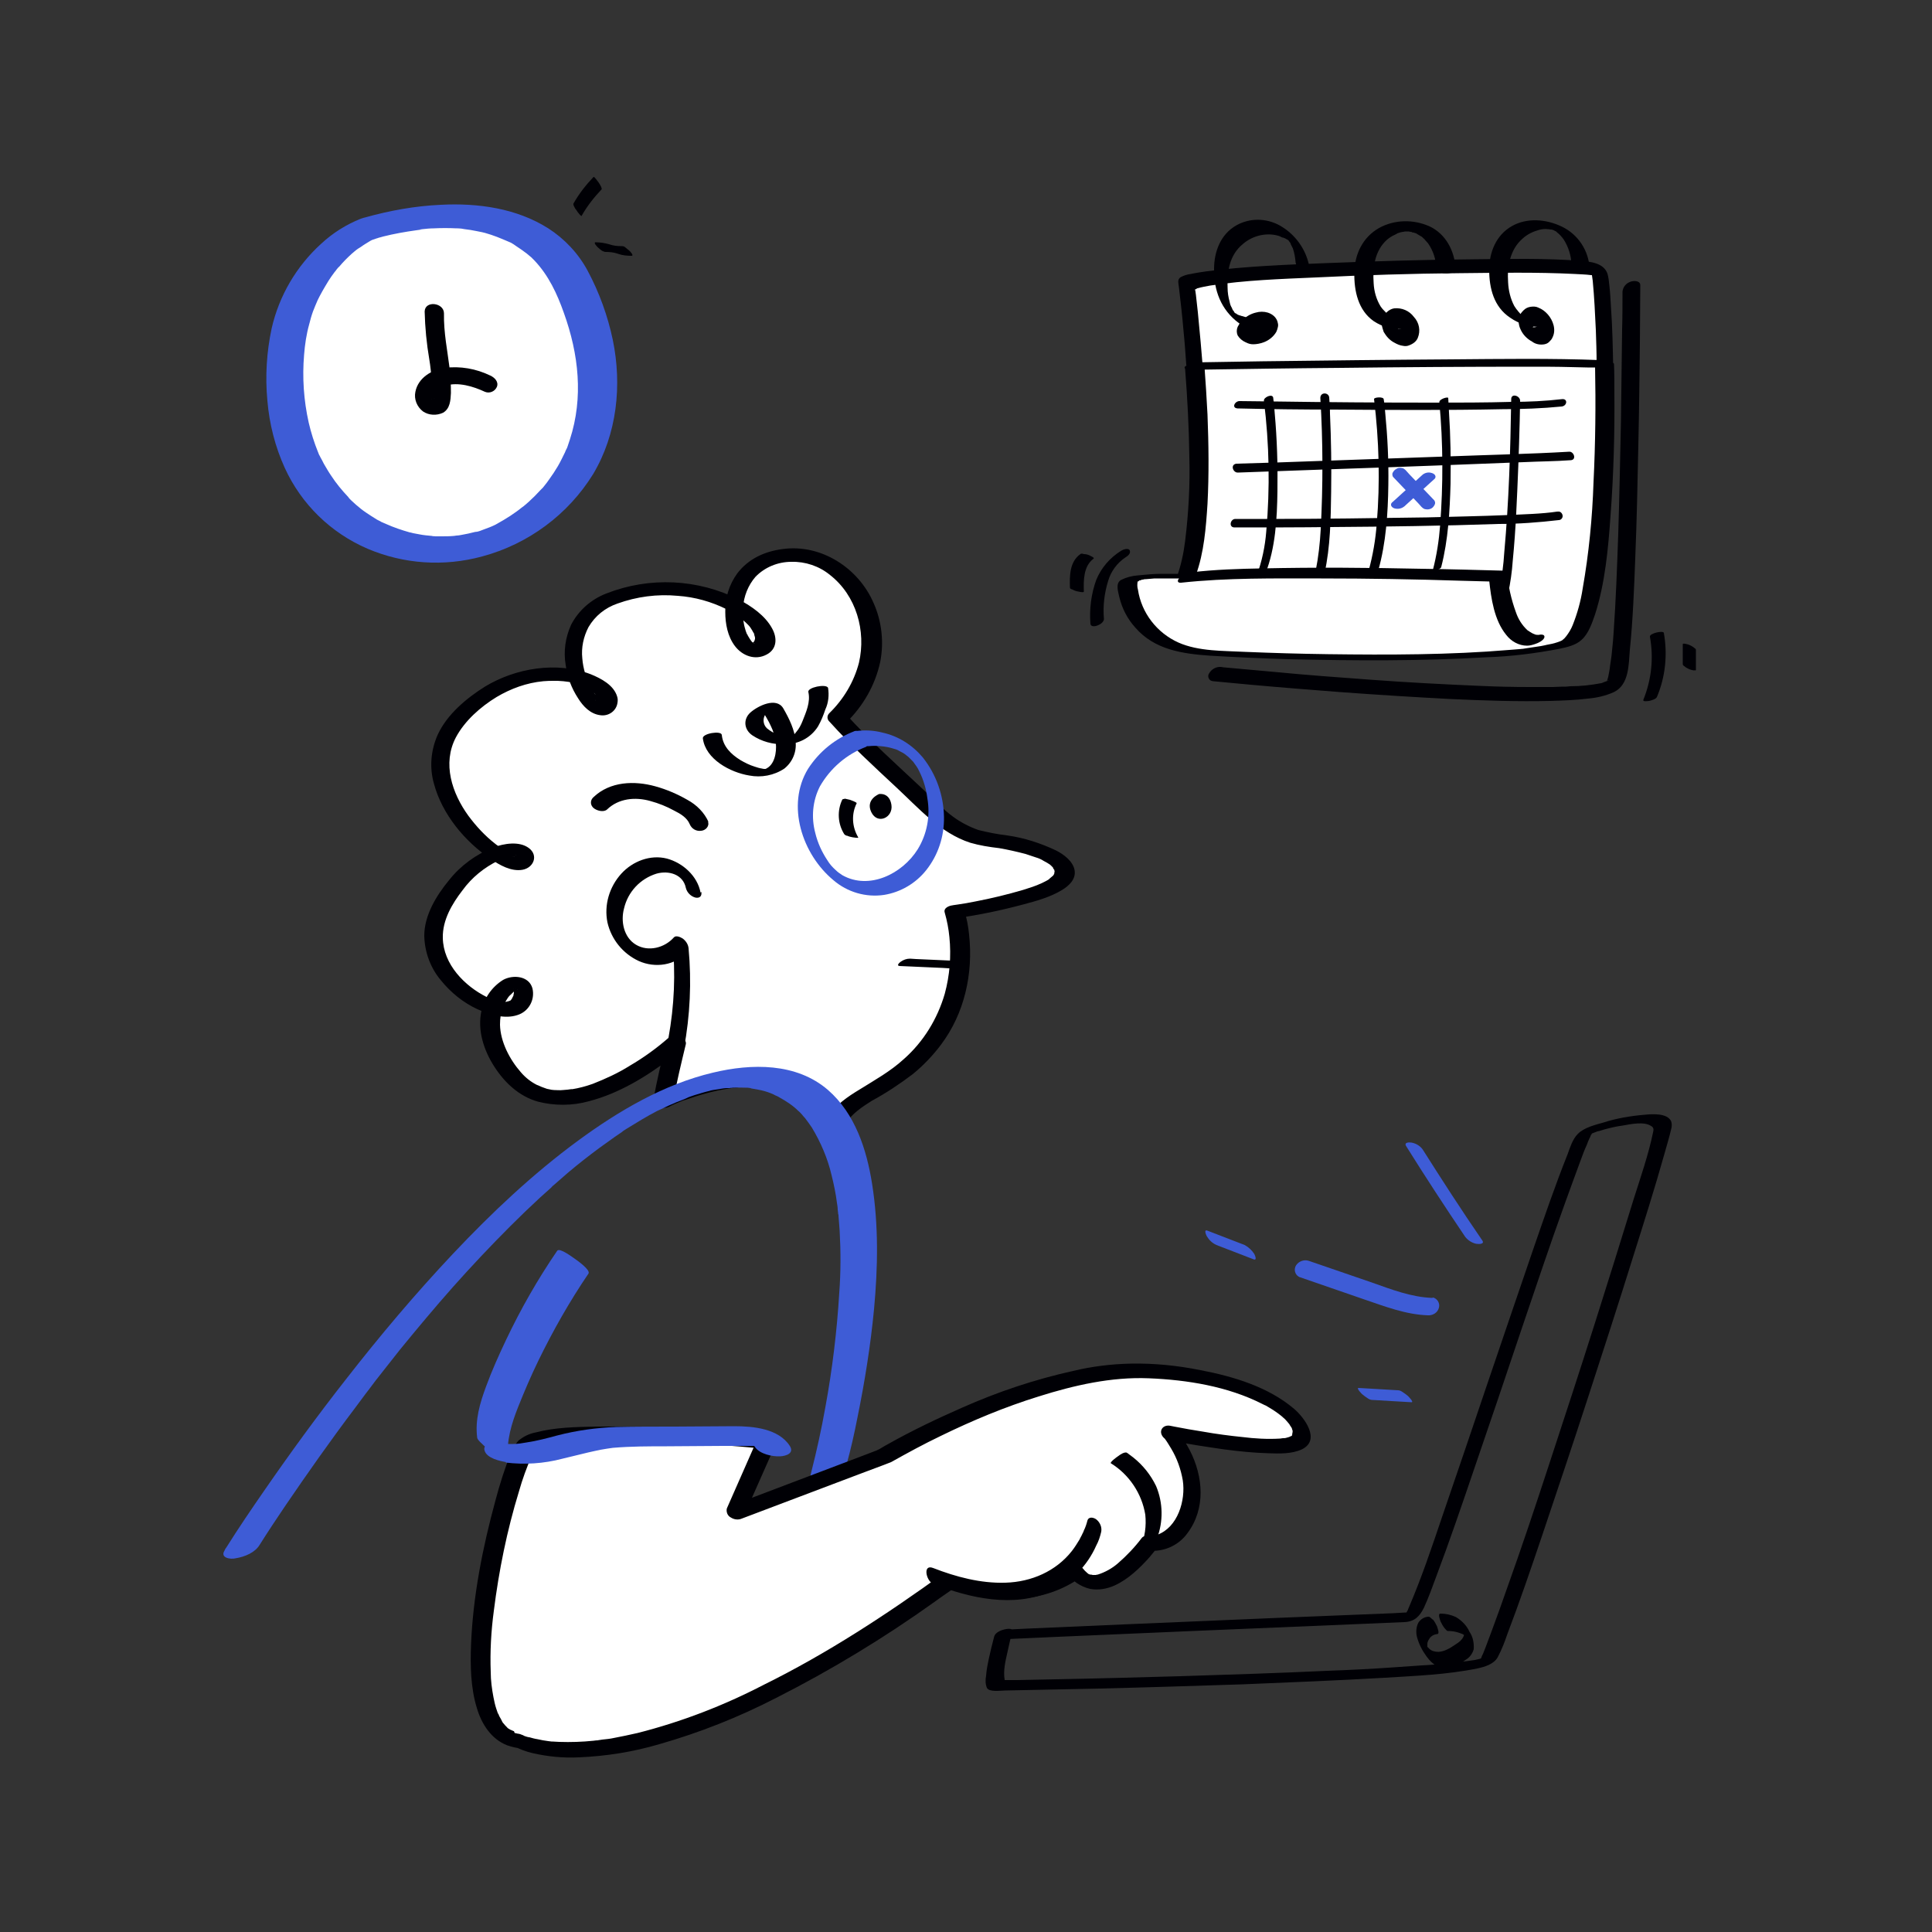 <svg xmlns="http://www.w3.org/2000/svg" xml:space="preserve" id="nsz0VWrh2I" x="0" y="0" class="pbimage_pbimage__wrapper__image__0LEis false" version="1.1" viewBox="0 0 500 500"><rect x="0" y="0" width="500" height="500" fill="#333333" stroke="none"/><style>.st2{fill:#3e5cd6}.st1{fill:#000005}.st0{fill:#fff}</style><g id="calendar"><path fill="#FFF" d="M415.3 94.6c-.2-13.6-1-23.9-1.6-24.8-2-2.6-106.3-.3-106.6 3.6 0 0 1.2 9.3 2.1 21.8 18.9-.3 87.2-1.3 106.1-.6" class="st0"/><path fill="#000005" d="M417.5 95.7c-.1-5.5-.2-11-.6-16.5-.1-1.8-.2-3.6-.4-5.3-.1-1-.2-2.1-.5-3.1-1-2.8-4.5-3.1-7-3.3-9.1-.7-18.3-.5-27.5-.4-12.8.1-25.7.5-38.5 1-10.2.4-20.5.8-30.6 2.1-1.4.2-2.8.4-4.2.7-.9.1-1.8.4-2.6.8-1 .6-.6 1.6-.5 2.6.4 3.4.9 7.7 1.2 11.4.3 2.9.5 5.8.7 8.7.4 1.5 1.7 2.6 3.2 2.7 13-.2 25.9-.4 38.9-.5 16.2-.2 32.5-.3 48.7-.3 6.2 0 12.4 0 18.5.3 1 0 1.5-.6 1-1.5-.6-1.1-1.8-1.8-3-1.9-12.9-.5-25.9-.3-38.8-.2-16.2.1-32.5.3-48.7.5l-18.6.3 3.2 2.7c-.4-5.2-.9-10.5-1.4-15.7-.2-1.5-.3-3-.5-4.5l-.2-1.4v-.3.3c0 .3-.3.2 0 0 .1 0 .3-.1.4-.2.4-.2-.3.1.2-.1 1.1-.3 2.2-.5 3.3-.7 9-1.4 18.3-1.7 27.4-2.1 12.3-.6 24.7-1 37-1.1 10-.1 20-.3 29.9.2 1.4.1 2.8.1 4.3.3.5 0 1 .1 1.5.2s.7.2.1 0c.2 0 .3.1.5.1.4.2-.7-.3-.3-.1-.5-.2-1-.6-1.4-1-.1-.2-.4-.8-.4-.5.1.9.3 1.8.4 2.8.4 4.2.6 8.5.8 12.7.1 2.9.2 5.8.2 8.6 0 1.1 1.2 2 2.1 2.4.4-.1 2.2.4 2.2-.7" class="st1"/><path fill="#FFF" d="M309.2 95.2c1.4 18 2.2 42.5-2.1 54.2 0 0-14.9-.7-15.2 1.6s2 16.2 18.2 17.8 83.2 3 95.7-2.3c8.4-3.5 10-44.4 9.5-71.9-18.9-.7-87.2.3-106.1.6" class="st0"/><path fill="#000005" d="M306.7 95.4c.6 7.6 1 15.2 1.1 22.8.2 7.3-.2 14.6-1.1 21.9-.4 3.2-1.1 6.4-2.2 9.4l3.7-.9c-2.5-.1-5-.1-7.5-.1-2 0-4.1.2-6.1.4q-2.4.15-4.5 1.2c-1.5.9-.7 3.1-.4 4.5.7 2.9 2.1 5.6 4.1 7.8 5 5.8 12.3 6.8 19.5 7.3 6.8.4 13.5.7 20.3.9 17 .4 34.1.5 51.1-.5 6.3-.2 12.7-1 18.9-2.2 1.9-.4 4.2-.9 5.7-2.3 1.8-1.6 2.7-4.3 3.5-6.6 2.6-8.1 3.4-17 4-25.5.8-10.7 1.1-21.4 1-32.1 0-2.4 0-4.8-.1-7.2 0-.4-1.1-.5-1.3-.5-13.1-.5-26.2-.3-39.3-.2-16.3.1-32.6.3-48.9.5l-18.6.3c-.7 0-2.7 0-3 .7s1.5.7 1.8.7c13-.2 25.9-.4 38.9-.5 16.1-.2 32.3-.3 48.5-.3 3.6 0 7.1 0 10.7.1l4.3.1h2.4c.5 0-.5 0 0 0h.9l-1.3-.5c.2 10.1.1 20.1-.4 30.2-.3 9.2-1.2 18.4-2.8 27.5-.5 3.3-1.4 6.5-2.6 9.5-.4 1-1 2-1.7 2.9q-.45.6-.9.9c-.1.1-.2.2-.3.2l-.2.1c-.3.2.3-.1 0 0s-.7.3-1.1.4l-.4.1c.5-.1.2-.1.1 0l-.8.2-1.5.3-.4.1-1 .2c-1.3.2-2.7.4-4 .6-.5.1-.1 0 0 0l-.6.1-1.1.1-2.5.2c-15.5 1.3-31.2 1.3-46.9 1.1-7.4-.1-14.2-.3-21.5-.6-5.6-.3-12-.1-17.2-2.4-5.6-2.5-9.6-7.7-10.5-13.7-.2-.7-.2-1.3-.1-2 0-.1.1-.1.2-.2-.1.2.4-.2.1-.1.1-.1.2-.1.4-.1.3-.1-.5.1 0 0 0 0 .6-.1.2-.1s.4-.1.5-.1l.4-.1c.7-.1-.5 0 .2 0l1.2-.1 1.2-.1h7c.8 0 3.3.2 3.7-.9 2.1-5.8 2.6-12.2 3-18.4.4-7.7.3-15.4 0-23.1-.2-4.2-.5-8.5-.8-12.7-.1-.5-5.1-.2-5 .8" class="st1"/><path fill="#000005" d="M397.7 164.4c-.2.1.8-.2.5-.1s-.3-.1.2 0c-.1 0-.3.1-.4 0s.4.1-.1 0c-.4 0-.7-.1-1.1-.3-.5-.2-1-.6-1.5-.9-1.4-1.3-2.4-2.9-3-4.7-1.2-3.3-2-6.8-2.3-10.4-.1-.2-.3-.3-.5-.3-7.2-.2-14.4-.4-21.6-.5-13.7-.3-27.5-.4-41.2-.1-6.1.1-12.2.3-18.3 1-1.2.1-2.3.7-3.2 1.5-.6.7-.5 1.3.5 1.2 12-1.3 24.1-1.1 36.2-1.1s24.3.2 36.4.6l7.6.2-.5-.3c.5 4.7 1.3 10.3 4.4 14.1 1.3 1.7 3.3 2.8 5.4 2.8.7 0 1.4-.2 2-.4.7-.2 2.5-1 2.5-1.9s-1.6-.5-2-.4M320.3 105.7c8.3.2 16.7.3 25 .3 14.5.1 29 .2 43.5-.1 5.1 0 10.3-.2 15.4-.7 1.4-.2 1.6-2.1 0-1.9-4.3.5-8.6.7-12.9.7-6.9.2-13.8.2-20.7.2q-20.4 0-40.8-.3l-8.9-.1c-1.3-.1-2.3 1.8-.6 1.9M320.4 122.3l28.1-1c15.3-.5 30.6-1.1 45.9-1.7 4-.2 8.1-.2 12.1-.5 1.6-.1.8-2.3-.4-2.2-10.2.6-20.5.8-30.8 1.2l-45.2 1.6-10.1.3c-1.7.2-.9 2.4.4 2.3M319.5 136.5c8.3 0 16.6 0 24.9-.1 14.5-.1 29-.3 43.4-.8 5.2 0 10.4-.4 15.6-1 .6 0 1.1-.6 1-1.2s-.6-1.1-1.2-1h-.2c-4 .6-8.7.7-13 .9-6.9.3-13.8.4-20.7.6-13.6.2-27.2.4-40.8.4h-8.8c-1.3 0-1.8 2.2-.2 2.2" class="st1"/><path fill="#000005" d="M327.1 103.7c1.4 11.2 1.6 22.6.6 33.9-.3 3.8-1.1 7.6-2.4 11.2-.4 1 1.9.3 2.2-.4 2.6-6.6 3-14.2 3.1-21.3.1-6.7-.1-13.4-.7-20.1-.1-1.4-.2-2.7-.4-4.1-.2-1.1-2.5-.1-2.4.8M341.7 103c.7 11.3.7 22.7.1 34-.2 3.6-.6 7.2-1.3 10.7-.3 1.4 2 2.1 2.3.6 1.5-6.8 1.6-14 1.7-21 .1-6.7 0-13.5-.3-20.2 0-1.4-.1-2.8-.2-4.2s-2.3-1.5-2.3.1M355.6 103.3c1.3 10.7 1.6 21.5.7 32.2-.3 4.1-1 8.2-2.1 12.2-.1.3 2.3.5 2.5-.1 2-7.1 2.5-14.7 2.6-22.1.1-6.2-.2-12.4-.8-18.6-.1-1.2-.2-2.4-.4-3.6-.1-.7-2.6-.5-2.5 0M372.5 104.1c1 10.6 1 21.3.2 31.9-.3 3.9-.9 7.8-1.9 11.6-.1.4 2.1-.2 2.2-.9 1.8-7 2.2-14.4 2.4-21.5.1-6.2 0-12.3-.4-18.5-.1-1.2-.1-2.5-.2-3.7-.1-.4-2.4.3-2.3 1.1M391.1 103.3c-.2 13.2-.6 26.5-1.8 39.7-.2 3.2-.6 6.4-1.3 9.6-.3 1.2 1.9 2.4 2.3 1 .6-2.8 1-5.6 1.2-8.5.4-4.1.7-8.3.9-12.4.4-7.9.7-15.9.9-23.8 0-1.7.1-3.4.1-5.2 0-1.3-2.3-2-2.3-.4" class="st1"/><path fill="#3E5CD6" d="m363.5 131 6.8-6.2 1-.9c.2-.2.3-.6.1-.9q-.3-.45-.9-.6c-.9-.3-1.9 0-2.5.6l-6.8 6.2-1 .9c-.2.2-.3.6-.1.9q.3.45.9.6c.9.2 1.8 0 2.5-.6" class="st2"/><path fill="#3E5CD6" d="m360.5 123.4 6.5 6.8.9 1c.3.3.7.6 1.1.6.5.1 1 0 1.4-.2s.7-.6.9-1 .1-.8-.1-1.1l-6.5-6.8-.9-1c-.3-.3-.7-.6-1.1-.6-.5-.1-1 0-1.4.3-.4.2-.7.6-.9 1-.1.2-.1.6.1 1" class="st2"/><path fill="#000005" d="M324.1 82.2h-1.2c.2 0-.2 0-.4-.1l-.7-.2c-.2-.1-.5-.1-.7-.2s-.4-.2-.1 0l-.5-.2c-.1 0-.2-.1-.4-.2-.3-.2.3.2-.1-.1l-.4-.2.1.1c0-.1-.2-.1-.2-.2s.3.4 0 0 .2.4 0 0c-.1-.1-.1-.2-.2-.3 0 0 .2.3.1.1s-.2-.3-.4-.5c.2.3-.1-.2-.1-.3s-.2-.4-.3-.6c-.2-.4-.3-.8-.4-1.3-.3-1.1-.5-2.3-.5-3.5-.2-4.2.5-8.5 3.9-11.3 2.4-2.1 5.7-3 8.8-2.3l.7.2.4.2c.2.1.4.2.6.2l.5.2.5.3-.1-.1.3.2-.1-.1.3.3c-.3-.5 0 0 .2.2-.3-.4 0 .1.1.2s.2.2.2.4l.6 1.2c.4 1.2.6 2.4.7 3.6.2 1.1.9 2 1.8 2.6.2.1 2 1.4 2 .5-.3-5.3-3.3-10.1-8-12.7-3.5-1.9-7.7-1.9-11.1 0-4.1 2.3-5.8 6.8-5.8 11.3-.1 5.5 1.8 10.6 6.4 14 2 1.5 4.4 2.3 6.9 2.2.9-.1-.3-1.7-.5-2-.8-.4-1.9-1.6-2.9-1.6" class="st1"/><path fill="#000005" d="M330.3 85.9c.2-.4.3-.8.4-1.2s.1-.7 0-1.1c-.1-.6-.4-1.2-.9-1.7s-1.1-.8-1.7-1c-1-.3-2.1-.3-3.1 0-1.3.3-2.5 1-3.5 2-.3.3-.6.6-.8 1-.1.2-.3.5-.4.7-.3.7-.3 1.5 0 2.2q.75 1.2 2.1 1.8c.6.3 1.2.5 1.9.5.9 0 1.9-.2 2.7-.5 1.4-.5 2.6-1.5 3.3-2.7.2-.4.1-.8-.2-1.1-.4-.2-.9-.3-1.4-.2-1.2.1-2.3.8-3 1.8l-.2.3.3-.4c-.1.2-.2.3-.4.5l.4-.4-.3.3c.4-.3.5-.4.4-.3h-.1l.4-.2c-.2.1-.5.1.4-.1h-.2l.4-.1h-.3.5-.5.5l-.9-.3.4.2c-.5-.2-1-.5-1.4-.9l.2.3c-.2-.3-.4-.6-.4-.9v.3c0-.3 0-.6.1-.8l-.1.4c.1-.3.2-.5.4-.8l-.3.4c.2-.2.3-.4.5-.7l-.4.4.2-.2.1-.1c.2-.2-.5.4-.4.3l.2-.1c.2-.2-.5.3-.5.2h.2c-.2 0-.3.1-.5.2l.2-.1c-.2 0-.3.1-.5.1h.3-.5.6l-.5-.1c.3 0 .5.1.8.2l-.4-.2c.4.2.8.5 1.1.8l-.2-.3c.3.4.5.8.5 1.2v-.3c0 .4 0 .7-.1 1.1l.3-.3c-.1.2-.1.4-.2.5-.2.3-.1.8.1 1 .4.2.9.3 1.4.2.6-.1 1.3-.3 1.8-.7.5-.2.9-.6 1.2-1.1M362.1 82.4h.3-.4c-.4 0 .7.1 0 0l-.6-.1c-.1 0-.2-.1-.3-.1.1 0 .5.2.1 0l-.7-.2c-.4-.2 0 0 0 0l-.5-.2c-.3-.1-.5-.3-.8-.5s.2.2-.1-.1l-.4-.3c-.5-.5-1-1-1.4-1.6-1.1-1.8-1.7-3.9-1.8-6-.3-4.1.3-8.5 3.5-11.3.6-.5 1.2-.9 1.9-1.2l.6-.3c.2-.1-.1 0-.1 0l.2-.1c.2-.1.4-.1.6-.2s.9-.2.3-.1c.4-.1.8-.1 1.1-.2s-.2 0-.2 0h1c.6 0-.3-.1.1 0 .2 0 .4.1.6.1s.6.1.3.1.4.1.5.1.4.2.7.2h-.1l.3.2c.4.2.8.5 1.2.7l.3.3c.1.1.4.3.5.5.3.3.5.6.8.9q1.95 2.85 2.1 6.3c.1 1.9 5.1 1.9 5 .1-.3-4.5-2.5-8.8-6.7-10.8-4.2-1.9-9.1-1.8-13.1.4-4.2 2.4-6.3 6.7-6.4 11.5s1 9.8 5 12.6c2.4 1.6 5.2 2.3 8 2 .8-.1 2.2-.6 1.8-1.7s-2.3-1.1-3.2-1" class="st1"/><path fill="#000005" d="M366.9 87.5c.8-1.9.4-4-1-5.5-1.2-1.6-3.1-2.4-5.1-2.2-.7.1-1.4.5-1.9 1s-.9 1.1-1.1 1.7c-.2.5-.2 1-.2 1.6.1.6.3 1.2.5 1.8.7 1.2 1.6 2.2 2.8 2.8.7.4 1.4.7 2.2.8.5.1 1 .1 1.5-.1 1.1-.4 1.9-1 2.3-1.9.2-.5.2-1 0-1.4-.2-.6-.6-1.2-1.1-1.6-.6-.5-1.9-1.3-2.5-.2-.1.2-.2.3-.3.5l.2-.3c-.2.3-.6.6-.9.7l.4-.2c-.3.1-.6.2-1 .2h.4c-.3 0-.5 0-.8-.1l.5.1c-.3-.1-.5-.2-.7-.3l.5.3c-.3-.2-.6-.3-.8-.5l.5.4c-.1-.1-.3-.2-.4-.4l.5.5-.3-.3.4.6c-.1-.1-.1-.2-.2-.3l.2.6c0-.1-.1-.2-.1-.3l.1.5v-.4.4c0-.2 0-.4.1-.6l-.1.4c.1-.4.4-.8.6-1.2l-.2.3c.3-.4.7-.7 1.1-.9l-.4.2c.3-.1.7-.2 1-.2h-.4c.3 0 .6 0 .9.1l-.5-.1c.2.1.4.1.6.2l-.5-.3c.2.1.3.2.5.3l-.5-.4c.1.1.3.2.4.4l-.5-.5.3.3-.4-.6c.1.1.1.2.2.4l-.2-.6c.1.1.1.3.1.4l-.1-.5c0 .2.1.4.1.5v-.5c0 .2 0 .5-.1.7l.1-.4c-.1.2-.1.4-.2.6-.2.5-.2 1 0 1.4.2.6.6 1.2 1.1 1.6.4.4.9.7 1.5.8.3.3.7.1.9-.3M396.4 82.2h-.9c-.2 0-.4-.1-.6-.1.9 0 0 0-.3-.1-.1 0 .6.2.1 0l-.3-.1c-.4-.1.6.3.1 0l-.4-.2c.9.4-.7-.5-.1-.1-.3-.2-.6-.4-.8-.7-.1-.1-.3-.3-.5-.6-.3-.3-.5-.7-.8-1.1-1-1.9-1.5-4-1.6-6.1-.3-4.1.5-8.6 3.8-11.4 1.2-1.1 2.7-1.8 4.2-2.2.7-.2 1.5-.3 2.2-.2h.2l.6.1c.5.1-.2-.1.2 0 .1 0 .7.2.4.1s.3.1.4.2l-.2-.1.4.2c.5.2-.2-.2.2.1.1.1.5.4.2.2.7.5 1.3 1.2 1.8 1.9 1.2 1.9 1.9 4.1 2 6.4.1 1.3 4.8 2.6 4.7 1.2-.2-4.7-3-9-7.3-11-4-1.9-8.9-2.3-12.8-.1-4.1 2.3-5.9 6.8-5.9 11.3 0 4.8 1.2 9.6 5.4 12.4 2.4 1.7 5.4 2.5 8.3 2.4.9-.1 1.2-.6.4-1.2-.7-.9-1.9-1.3-3.1-1.2" class="st1"/><path fill="#000005" d="M401.8 87.3c1-2 .1-4.4-1.2-5.9-.7-.8-1.5-1.4-2.5-1.8-.6-.3-1.3-.3-2-.2q-1.05.15-1.8.9c-.5.5-.9 1-1.1 1.6-.2.5-.2 1-.2 1.5.1.6.2 1.2.5 1.8.6 1.4 1.7 2.5 3 3.2.9.7 2.1.9 3.2.7q.75-.15 1.2-.6c.4-.4.7-.7.9-1.2.2-.4.2-.9 0-1.4-.2-.6-.5-1.2-.9-1.7-.3-.5-.8-.8-1.3-1-.3-.1-.7 0-.9.3-.1.2-.3.4-.4.6l.2-.2c-.3.4-.7.6-1.2.8l.3-.1c-.3.1-.7.1-1.1.1l.4.1c-.3-.1-.7-.2-1-.3l.4.2c-.3-.2-.6-.3-.9-.5l.4.3-.3-.3.2.2-.1-.1c-.1-.1 0-.1.1.2s.2.3.1.2v-.1c-.1-.2.4.7.2.4s.2.6.1.4v-.2l.1.5v-.4.5c0-.2 0-.4.1-.6l-.1.4c.2-.5.4-.9.8-1.3l-.2.2c.3-.4.8-.7 1.3-.9l-.3.1c.4-.1.8-.1 1.2-.1h-.4q.45 0 .9.3l-.4-.2c.2.1.3.2.5.3l-.4-.3.3.3-.3-.3.1.1.1.1c.1.2-.5-.7-.3-.4l.1.2c-.3-.5-.4-.7-.3-.5v.1c.1.3-.2-.7-.1-.3 0 .1 0 .2.1.2l-.1-.5c0 .2.1.3.1.5v-.5c0 .2 0 .5-.1.7l.1-.4c-.1.2-.1.4-.2.6-.2.4-.2.9 0 1.3.2.6.5 1.2.9 1.7.3.4.8.8 1.3 1 .4.1.7.1.9-.3M419.9 75.5c0 3.3 0 6.5-.1 9.8l-.3 23.8c-.2 9.7-.4 19.3-.7 29-.3 8.6-.6 17.1-1.2 25.6-.1 1.4-.2 3-.4 4.6-.1 1.3-.3 2.6-.5 3.9-.1 1-.3 2-.5 3-.1.4-.2.7-.3 1 0 .1-.1.3-.1.4.1-.2.2-.4 0-.1s.4-.5.1-.2.6-.5.1-.1c-.3.2.6-.5.2-.1-.1 0-.1.1-.2.1-.5.2.3-.1.3-.1 0 .1-1 .3-1.1.4-.3.1-.8.2-.1.1l-.7.2c-2.6.5-5.3.8-8 .8l-1.1.1h-.9l-2.6.1h-5.9c-4.4 0-8.7-.1-13-.3-9.4-.4-18.9-.9-28.3-1.6-8.2-.6-16.5-1.2-24.7-2-4.4-.4-8.9-.8-13.3-1.2l-.6-.1c-1.3-.1-2.5.6-3.1 1.7-.4.6-.2 1.4.4 1.8.2.1.5.2.7.2l9.6.9c7.7.7 15.4 1.3 23.1 1.9 9.5.7 19 1.3 28.6 1.8 8.6.4 17.3.7 25.9.5 3.2-.1 6.5-.2 9.7-.6 2.3-.2 4.6-.7 6.8-1.7 3.9-1.9 3.8-7.1 4.1-10.9.8-7.9 1.1-15.8 1.4-23.7.4-9.8.6-19.5.8-29.3.2-8.8.3-17.5.4-26.3 0-4.8.1-9.6.1-14.4v-.7c0-1.2-1.7-1.2-2.5-.9-1.2.4-2 1.4-2.1 2.6M290.2 142.5c-2.9 1.8-5.2 4.4-6.5 7.6-1.3 3.6-1.8 7.5-1.5 11.3.1 1.5 3.5.2 3.5-1.2-.3-3.3.1-6.7 1.1-9.9.7-2.4 2.3-4.6 4.4-6 .5-.3 1.5-1 1.2-1.8s-1.7-.3-2.2 0M279.6 143.4c-2.8 2-2.8 5.6-2.7 8.7 0 .2.3.4.5.4.4.2.8.4 1.2.5.2 0 1.9.5 1.9.1-.1-2.9-.1-6.6 2.5-8.5.4-.3-1-.8-1.1-.9-.5-.2-.9-.3-1.4-.3-.3-.1-.7-.2-.9 0M428.8 180.4c2.2-5.2 2.8-11 1.8-16.6-.1-.7-3.8.1-3.6 1 1 5.5.4 11.1-1.7 16.3-.2.6 1.2.3 1.5.3.4-.1 1.7-.4 2-1M438.9 173.4v-5.2c0-.2-.2-.4-.4-.5-.3-.3-.7-.5-1.1-.7s-.8-.3-1.3-.4c-.1 0-.6-.1-.6.1v5.2c0 .2.2.4.4.5.3.3.7.5 1.1.7s.8.3 1.3.4c.1-.1.6.1.6-.1" class="st1"/></g><g id="clock"><path d="M95.2 59.3s-24.6 9-21.2 44.5 37.9 47 60.5 32.5 24.6-40.5 13.3-63.4c-13.1-26.7-52.6-13.6-52.6-13.6" class="st0"/><path d="M93.4 56.6c-3.8 1.5-7.3 3.7-10.3 6.5-6.4 5.8-10.9 13.5-12.8 21.9-1.3 6.1-1.7 12.4-1.1 18.7.5 6 2 11.9 4.5 17.4 4.3 9.4 11.9 16.8 21.4 20.9 9.4 4 19.8 4.7 29.7 2 11.9-3.2 22.2-10.8 28.7-21.3 6.2-10.4 7.5-23 5.1-34.7-1.3-6.2-3.5-12.3-6.5-17.9-2.4-4.5-6-8.3-10.2-11-8.2-5.2-18.2-6.6-27.8-6.1-6.7.3-13.3 1.5-19.7 3.3zc-1.6.5-4 2.5-2.7 4.3s4.6 1.5 6.4.9l.9-.3c.1 0 .3-.1.4-.1s-1.6.4-.9.3l.3-.1 1.4-.4c2.8-.7 5.6-1.2 8.5-1.6l1.4-.2h-.5l.8-.1c.9-.1 1.9-.2 2.8-.2q3-.15 6 0c.2 0 1.1.1.2 0s.1 0 .2 0c.5 0 1.1.1 1.6.2 1 .1 2.1.3 3.1.5l1.5.3.8.2c.9.2-.7-.2 0 0 1 .3 2 .6 3 1s2 .8 2.9 1.2l.7.3c-.6-.3-.4-.2 0 0s1 .6 1.4.9c.9.6 1.8 1.2 2.7 1.9.4.3.8.7 1.2 1 .2.2.6.5.1.1l.7.7c3.7 3.9 5.9 8.7 7.6 13.5 3.9 10.8 5.1 22 1.6 32.8l-.6 1.8c-.1.3-.2.6-.4.9-.1.2-.1.3-.2.4-.2.5.2-.4 0 .1-.6 1.2-1.2 2.5-1.9 3.7s-1.5 2.4-2.3 3.5c-.4.6-.8 1.1-1.2 1.6l-.4.5-.1.1-.5.5c-1 1.1-2 2.1-3.1 3.1-.6.5-1.1 1-1.7 1.4-.3.2-.6.5-.9.7l-.4.3c-1.1.8-2.3 1.6-3.5 2.3-.5.3-.9.5-1.4.8l-.7.4c-.9.5.7-.3 0 0-1 .5-2.1.9-3.2 1.3-.5.2-1 .4-1.5.5-.2.1-.5.1-.8.2s1.2-.3.6-.2l-.5.1c-1.1.3-2.1.5-3.2.7-.5.1-1 .2-1.6.2-.8.1-.3 0 .3 0-.3 0-.6.1-.9.1-1.1.1-2.2.1-3.3.1h-1.6c-.7 0-.4-.1.2 0-.3 0-.6 0-.9-.1-1.1-.1-2.2-.2-3.2-.4-.5-.1-1-.2-1.6-.3l-.8-.2c-.7-.1.9.2-.1 0-2.1-.6-4.2-1.3-6.2-2.2l-.7-.3-.4-.2c.5.3-.3-.1-.4-.2l-.8-.4c-1-.6-1.9-1.2-2.8-1.8s-1.8-1.3-2.7-2.1c-.4-.4-.8-.7-1.2-1.1l-.6-.6c.5.5-.1-.1-.2-.3-1.6-1.7-3.1-3.5-4.4-5.5-.7-1-1.3-2.1-1.9-3.1-.3-.6-.6-1.2-.9-1.7-.1-.3-.3-.5-.4-.8s-.4-1-.2-.5c-1-2.5-1.8-5-2.4-7.6-1.3-5.8-1.7-11.7-1.2-17.6.2-2.6.6-5.3 1.3-7.8.3-1.2.6-2.3 1-3.4l.6-1.5c.1-.2.2-.5.3-.7s.4-.9.1-.3c.9-1.9 1.9-3.6 3-5.4.5-.8 1-1.5 1.6-2.3.3-.3.5-.7.8-1l.4-.5c.1-.1-.6.7 0 .1 1-1.2 2.1-2.3 3.2-3.3.5-.4 1-.9 1.6-1.3l.4-.3c.5-.4-.9.7-.4.3l.8-.5c.8-.6 1.7-1.1 2.5-1.6l1-.5c.8-.4-1.4.6-.3.2l.6-.2c1.6-.6 4-2.5 2.7-4.4s-4.7-1.5-6.5-.8" class="st2"/><path d="M109.9 80.6c.1 4.2.5 8.3 1.2 12.4.3 1.8.5 3.7.6 5.6 0 1 .1 2 0 3.1-.1.5-.1 1-.1 1.5.1.4-.2-.1.3-.2.2-.1.6.2.5.2s.2-1.4.2-1.4c.6-1 1.6-1.7 2.7-2 3.3-1 7.2.2 10.2 1.6 1.2.5 2.6-.1 3.1-1.3.5-1.3-.6-2.4-1.7-2.9-3.7-1.8-7.8-2.5-11.8-2-3.4.5-6.9 2.6-7.6 6.2-.4 1.9.4 3.9 2 5.1 1.5 1 3.5 1.1 5.2.3 1.8-1.1 1.9-3.2 2-5.1 0-2.1-.1-4.1-.3-6.1-.6-4.8-1.6-9.6-1.5-14.5 0-2.8-4.9-3.4-5-.5M150.5 55.9c1.4-2.5 3.2-4.8 5.2-6.9.1-.1-.1-.5-.1-.6-.2-.4-.4-.8-.7-1.2-.1-.1-1.1-1.6-1.3-1.4-2 2.1-3.8 4.4-5.2 6.9-.1.1.1.5.1.6.2.4.4.8.7 1.1.2.4.5.7.8 1.1.1.1.5.5.5.4M156.7 65.2c1.1 0 2.2.1 3.3.5s2.3.5 3.5.5c.6-.1-.5-1.2-.6-1.3-.4-.3-.7-.6-1.1-.9q-.3-.3-.9-.3c-1.1 0-2.2-.1-3.3-.5-1.1-.3-2.3-.5-3.5-.5-.6.1.5 1.2.6 1.3.3.3.7.6 1.1.9.3.1.6.3.9.3" class="st1"/></g><g id="character"><path d="M215.4 290.3c3.1 4.8-4.6.1 11-8.3 30.6-16.6 20.9-46.2 20.9-46.2s18.8-2.8 25.9-6.8c6.1-3.5 2.3-9.2-17.5-11.9-4.6-.6-10-3.4-15.1-8.6-2.8-2.9-17.3-15.9-23.5-22.8 19-19 4.1-44.9-14.5-42-18.1 2.9-12.8 27.5-5.8 24s-10.4-20.2-34.8-13.9-8.4 34.8-4.9 28.6-21.6-15.8-38.8 4.6c-14.9 17.6 14.4 40.7 17.2 35.8s-13.2-4.2-21.6 13.2 19.5 32 21.6 22.3-17.4 1.4-3.5 19.5 43-7.6 43-7.6-2.3 9.5-3.3 14.9c0-.2 30.1-15.4 43.7 5.2" class="st0"/><path d="M213.1 290.9c.1.2.3.5.4.7s.4.7.1.2c.1.1.1.2.1.3v-.1c.2-.3-.2 0 .1-.6l.7-.7 1.2-.3 1.9.5c.4.2.8.6.9 1.1v-.1c.1.4-.1.3 0-.1 0-.1.1-.2.1-.3.1-.5-.1.2 0 0 .1-.3.3-.7.5-1 1.3-2.2 4.1-4.1 6.5-5.6 3.7-2 7.3-4.4 10.6-6.9 2.7-2.2 5.2-4.8 7.3-7.6 6.1-8.1 8.4-18.4 7.3-28.5-.2-2.1-.6-4.2-1.2-6.2l-2 1.9c5.8-.8 11.5-2 17.1-3.5 3.4-.9 7.1-1.9 10.2-3.8 1.8-1.1 3.6-2.8 3.2-5.1s-2.8-4.1-4.8-5.1c-4-1.9-8.3-3.3-12.7-3.9-2.5-.3-5-.8-7.4-1.4-2.3-.8-4.6-2-6.5-3.4-2.9-2.1-5.3-4.8-7.9-7.2-6.7-6.3-13.7-12.5-19.9-19.4l.1 2.2c4.4-4.3 7.5-9.7 8.8-15.7 1-5.1.4-10.5-1.7-15.2-3.9-9.1-13.6-15.4-23.6-14-4.6.6-8.8 2.5-11.7 6.3-2.1 2.9-3.2 6.4-3.1 10 0 3 .6 6.3 2.5 8.8s5.2 3.8 8.2 2.2c2.7-1.4 2.8-4.3 1.4-6.8-1.8-3.3-5.3-5.7-8.5-7.4-10.7-5.4-23.2-6-34.4-1.6-3.9 1.5-7.2 4.4-9.1 8.1-1.5 3.3-2 6.9-1.4 10.4.4 3.1 1.5 6 3.2 8.6 1.3 2.1 3.2 4.1 5.8 4.4 2.1.3 4.1-1.1 4.4-3.2.1-.6.1-1.1-.1-1.7-.9-2.9-4.1-4.6-6.8-5.7-8.8-3.4-19.5-1.6-27.4 3.2-4.8 3-9.8 7.2-12.2 12.4-1.8 4-2.2 8.5-1 12.7 2.1 7.9 8 15 14.7 19.5 2.3 1.6 5.3 3.3 8.2 2.8s4.2-3.7 1.7-5.6-6.5-1.2-9.2-.2c-4.5 1.8-8.5 4.7-11.5 8.5-3.3 4-6.4 9.1-6.4 14.4.1 4.2 1.6 8.3 4.3 11.5 2.6 3.2 5.8 5.8 9.5 7.5 3.1 1.4 7 2.6 10.3 1.5 2.9-.9 4.6-3.9 3.9-6.9-.9-3.3-5.1-3.6-7.6-2.2-2.9 1.8-4.9 4.7-5.6 8-1.1 5 .6 10.2 3.3 14.4s6.4 7.7 11.3 9.1c4.3 1.1 8.9 1.1 13.2-.1 7.7-2 14.8-6.3 21.1-11.1 1.1-.9 2.3-1.8 3.4-2.7l-4.5-1.5c-1.2 4.9-2.4 9.9-3.3 14.9-.4 2 2.8 2.5 4.1 1.8.9-.5 1.9-.9 2.9-1.3l.7-.3c.3-.1-.5.2 0 0l.4-.1 1.8-.6c1.4-.5 2.8-.9 4.3-1.3 6.6-1.7 13.5-2.3 19.8 0 4.2 1.6 7.7 4.4 10 8.1.8 1 2.1 1.4 3.3 1.1 1-.3 1.9-1.3 1.2-2.3-2.5-3.8-6-6.9-10.1-9-3.9-1.9-8.2-2.9-12.6-3-6.9-.1-13.8 1.2-20.3 3.7-1.5.6-3.1 1.2-4.5 1.9l4.1 1.8c.9-5 2.1-9.9 3.3-14.9.2-.9-.9-1.7-1.6-2-1-.4-2.1-.2-2.9.4-3.1 2.7-6.4 5.1-10 7.2-3 1.9-6.3 3.4-9.6 4.7-1.7.6-3.5 1.1-5.4 1.4.4-.1-.4 0-.4 0l-.7.1c-.4 0-.8.1-1.2.1-.8.1-1.6 0-2.3 0-.4 0-.9-.1-1.3-.2l-.5-.1c-.8-.2.5.1-.3-.1l-1.1-.4-.7-.3-.4-.2c.2.1.2.1-.1 0q-2.4-1.2-4.2-3.3c-2.9-3.3-5.3-7.9-5.4-12.3 0-1.6.2-3.2.8-4.7.3-.7.6-1.3 1-1.9.3-.5.6-.9 1-1.2l.6-.6c.5-.4-.1 0 .3-.3l.6-.3c.1-.1.6-.2-.1 0 .1 0 .2-.1.3-.1.6-.1-.6 0 .1 0h-.4c.4.1-.7-.2-.3-.1-.2 0-.4-.1-.5-.2l-.1-.1s.2.2.2.3-.1-.4 0-.1c0 .1.1.2.1.3 0 .5.1-.2 0 .3 0 .3 0 .6-.1.9 0 .1 0 .3-.1.4-.1.3.1-.2-.1.2l-.3.6c-.2.4.3-.3 0 0l-.2.2c-.4.5.2 0-.3.2l-.2.1c-.5.3.3 0-.1 0l-.7.2c.7-.1-.1 0-.3 0h-.5c.7 0 .2 0 0 0-.3 0-.7-.1-1-.1l-.5-.1c.1 0 .6.1.1 0s-.7-.2-1-.3-.7-.2-1-.4l-.5-.2c-.2-.1-.1 0 .1 0l-.4-.2c-5.6-2.8-11.2-8.4-11.3-15.3-.1-4.6 2.4-8.8 5.1-12.3 2.4-3.3 5.6-5.9 9.3-7.7.6-.3 1.2-.5 1.8-.7.3-.1.6-.2.9-.2l.5-.1c-.6.1-.1 0 0 0l.8-.1c.2 0 .5.1-.2 0h.4c.7.2-.2-.1 0 0 .7.2-.4-.2.1 0l-.3-.3c.2.4-.2-.4 0 0 .1.2-.1-.2 0-.2s0 .2 0 .2-.2.6 0-.1c0 .1-.1.3-.2.4-.4.3.3-.3 0 0 .4-.4.4-.2.2-.2s-.3 0 .3-.1c-.5.1.6 0 .1 0-.3 0-.3-.1.3 0-.1 0-.3 0-.4-.1-.6-.1.6.2 0 0l-.6-.2c-.2-.1-1.1-.5-.4-.1-.3-.1-.6-.3-.9-.4l-1.5-.9-1-.7-.3-.2c.4.3-.3-.2-.4-.3-2.7-2.1-5-4.6-7-7.3-4.2-5.8-6.8-13.5-3.2-20.3 2.3-4.3 6.4-7.9 10.5-10.4 3.7-2.2 7.8-3.7 12.1-4.1 1-.1 1.9-.1 2.9-.1h.8c.5 0 1 .1 1.5.1.9.1 1.7.2 2.5.4s-.5-.1.2 0l.4.1c.4.1.9.2 1.3.4s.7.2 1 .4l.4.2c.3.1.5.3.8.4s1.1.8.6.4c.4.3.7.6 1 1 .3.3-.2-.4 0 0 .1.1.1.2.2.3 0 .1.1.1.1.2.3.4 0-.2 0 0s.1.3.1.5c.1.5 0-.3 0 .1 0 .1 0 .2-.1.3 0 .4.2-.4 0-.1-.1.2-.2.4-.3.5.3-.5.2-.2 0 0 .4-.4.4-.2.2-.1s.6-.2.3-.1-.3 0 .4 0c-.2 0-.5-.1.4 0-.6-.1.6.2.1 0-.2-.1.6.3.1 0-.1 0-.2-.1-.2-.1-.4-.2.4.4.1.1l-.9-.9c-.3-.3.2.3-.2-.3-.2-.2-.3-.4-.5-.6l-.9-1.5c-1.2-2.3-2-4.9-2.2-7.5-.3-2.8.3-5.6 1.6-8.1 1.7-2.9 4.3-5 7.5-6.1 5-1.8 10.3-2.5 15.6-2 4.4.3 8.7 1.5 12.7 3.5 1.5.8 2.9 1.7 4.1 2.7.5.4 1 .9 1.5 1.4.4.4.7.9 1 1.4.1.2.2.4.4.7s.2.5 0 .1c0 .1.1.2.1.3.1.2.1.4.2.7v.3c0 .1-.2.6 0 .2l-.3.6c.2-.4.1-.1-.1.1s.4-.2 0 0l-.3.2c-.4.2.5-.1.1 0-.1 0-.5.1 0 0s.1 0 0 0c-.5 0 .7.1.2 0s.6.2 0 0c-.4-.2.6.2.2.1-.1 0-.2-.1-.3-.2-.4-.2.4.4.1.1l-.3-.2c-.1-.1-.6-.7-.2-.2-.3-.4-.6-.9-.9-1.4-.1-.1-.1-.3-.2-.4-.2-.5.1.4-.1-.1-.1-.3-.2-.5-.3-.8-.2-.7-.4-1.3-.5-2-.3-1.3-.3-2.7-.2-4.1.2-2.9 1.3-5.7 3.2-7.9 2.4-2.5 5.8-3.9 9.3-3.9 3.6-.1 7.2 1.1 10 3.4 6.8 5.3 9.4 14.5 7.5 22.7-1.3 5-4 9.5-7.7 13.1-.6.6-.6 1.5 0 2.1l.1.1c5.4 6 11.4 11.5 17.3 17s11.4 11.8 19.1 14.3c2.4.7 4.9 1.1 7.5 1.4 2.3.4 4.5.9 6.8 1.5l2.7.9c.7.2 1.4.5 2 .9.6.3 1.1.6 1.7 1-.4-.3.1.1.2.2l.6.6c-.4-.4.4.9.2.3 0 .2.1.3.1.5.2.5.1-.2 0 .2 0 .1-.1.6 0 .3s-.1.2-.1.3-.5.6-.1.2c-.1.2-.3.3-.5.5s-.4.3-.6.5c-.1.1-.3.2.1 0-.1.1-.2.1-.3.2-.6.4-1.3.7-1.9 1-1.5.7-3.1 1.2-4.7 1.7-4.1 1.2-8.2 2.2-12.4 3-1.5.3-3.1.6-4.6.8l-.7.1c-.2 0-1.1.2-.1 0l-.5.1c-.9.1-2.4.7-2 1.9q.9 3.15 1.2 6.3c.5 4.9.1 9.9-1.2 14.7-1.9 6.5-5.5 12.4-10.6 16.9-3.5 3.2-7.5 5.4-11.5 7.9-3 1.8-6.2 4-8.1 7-.9 1.4-1.6 3.5-.1 4.7 1.4 1.1 4.6.8 4.2-1.5-.2-.8-.5-1.5-1-2.2-.8-1-2.1-1.4-3.3-1.1-.7 0-1.7 1-1 2" class="st1"/><path d="M227.5 205.5s-3.6 1.4-2 4.7 5.7 1.4 5.2-1.9-3.2-2.8-3.2-2.8M232.8 250l11.2.5 1.6.1c.9 0 1.7-.3 2.4-.8.3-.2 1.1-1 .3-1.1l-11.2-.5-1.6-.1c-.9 0-1.7.3-2.4.8-.3.2-1.2 1-.3 1.1" class="st1"/><path d="M221.2 189.2c-5 1.9-9.2 5.3-12.1 9.8-5.7 9.4-1.5 22.1 6.6 28.8 3.6 3.1 8.4 4.5 13.1 3.8 4.3-.7 8.2-3 10.9-6.4 3.1-3.9 4.7-8.8 4.6-13.8-.1-5.6-2-11-5.5-15.4-2.7-3.2-6.3-5.5-10.4-6.4-2.3-.6-4.6-.7-6.9-.4zc-1.1.2-.2 1.9.1 2.4.6.8 1.7 1.7 2.8 1.5h.6-.1.3c1-.1 1.9-.1 2.9 0 1.2.1 2.4.3 3.6.7.4.1.7.2 1.1.4-.3-.1.6.3.7.4.7.3 1.3.8 1.9 1.3.4.3.1.1 0 0l.5.5.5.5c.5.5-.3-.4.2.2.6.8 1.2 1.6 1.6 2.5 1.1 2.2 1.8 4.6 2.1 7 .8 4.6-.1 9.3-2.5 13.2-4 6.4-12.6 10.6-19.5 6.7-.6-.4-1.2-.8-1.7-1.3-.9-.8-1.6-1.6-2.2-2.6-1.4-2.1-2.5-4.5-3.1-7-1.1-4.1-.7-8.4 1.2-12.1 2.7-4.7 6.9-8.3 11.9-10.2 1.8-.9-1.3-4.7-2.9-4.1" class="st2"/><path d="M181.3 231c-.8-4.3-4.6-7.7-8.7-8.8-4.3-1.1-8.9.7-11.8 3.9-3.1 3.4-4.5 8.1-3.6 12.6 1 4.4 4 8.1 8.1 10 4.2 1.9 9.5 1.2 12.6-2.4l-3.9-2.8c.9 8.4.5 16.8-1 25.1-.1 1.2.4 2.3 1.5 2.9.5.4 2.3 1.1 2.5-.1 1.6-8.6 2-17.3 1.2-26-.1-1-.7-1.9-1.5-2.5-.6-.4-1.8-.9-2.3-.3-2.4 2.7-6.6 3.8-9.8 1.9s-4-6.1-3.1-9.4c1-4.3 4.2-7.7 8.4-9 3.2-.9 6.9.2 7.6 3.7.3 1.2 1.3 2.2 2.5 2.5 1.1.2 1.7-.4 1.5-1.5zM209.2 179.1c.6 2.6-.6 5.2-1.5 7.5-.4 1-.9 2-1.6 2.8-.4.6-1.2 1.3-1.6 1.3-2.2 0-4.3-.8-6-2.2-1.1-1-1.2-2.8-.2-3.9.4-.4.8-.7 1.3-.8l-1.9.3c-.6 0-.1.2.1.6s.4.8.6 1.1c.4.7.8 1.4 1.1 2.1.7 1.4 1.1 2.9 1.3 4.5.2 2.3-.3 5.6-2.7 6.6.3-.1.4 0-.1 0-.3 0-.5 0-.8-.1-.7-.1-1.3-.3-1.9-.5-1.3-.4-2.5-1-3.7-1.7-2.4-1.5-4.5-3.5-4.8-6.5-.1-1.2-5.1-.4-4.9.9.7 5.4 7.1 8.8 12 9.6 3.1.6 6.4 0 9.1-1.8 2.1-1.7 3.2-4.3 2.9-7-.2-3-1.7-6-3.2-8.6-1.8-3-6.6-.6-8.5 1.1s-1.7 4.4.5 5.9c2.4 1.6 5.3 2.4 8.2 2.3 3.6.1 6.9-1.6 8.8-4.6.8-1.4 1.4-2.9 1.9-4.4.8-1.7 1-3.7.7-5.6-.5-1.1-5.4-.1-5.1 1.1M183.4 212.8c-1.1-2.5-3.1-4.5-5.5-5.8-2.6-1.5-5.4-2.7-8.3-3.5-5.4-1.5-11.7-1.3-16 2.8-.8.7-.9 1.8-.2 2.6l.2.2c.8.7 2.6 1.2 3.5.4 3-2.9 7.3-3.3 11.2-2.2 2.2.6 4.2 1.4 6.2 2.5 1.6.8 3.3 1.8 4 3.5.5 1.2 1.7 1.9 3 1.7 1.1-.1 2.2-1.2 1.7-2.4h.2zM218 206.9c-1.4 2.9-1.2 6.3.5 9 .2.2.5.4.8.4.4.2.9.3 1.4.4.2 0 1.6.3 1.4 0-1.6-2.7-1.8-6-.4-8.8.1-.3-1.5-.8-1.7-.9-.4-.1-.9-.2-1.3-.3-.3.1-.6.1-.7.2" class="st1"/><path d="M67.2 399.8c2.2-3.5 4.4-6.8 6.7-10.2 5.8-8.5 11.7-16.9 17.9-25.1l2.9-3.9.7-.9c.1-.2.5-.6 0 0l.3-.4c.5-.7 1-1.3 1.5-2 2.1-2.7 4.2-5.3 6.3-8 4.5-5.5 9-10.9 13.7-16.2 4.8-5.4 9.8-10.7 14.9-15.8 2.5-2.5 5.1-5 7.7-7.4l1.9-1.7 1-.9c.2-.2.7-.7-.1 0 .2-.2.4-.4.6-.5 1.3-1.1 2.6-2.3 3.9-3.4 2.6-2.2 5.3-4.3 8-6.3 1.3-.9 2.6-1.9 3.9-2.8l1.9-1.3.5-.4c.5-.4-1 .7-.3.2l1.1-.7c2.6-1.6 5.2-3.2 7.9-4.6l1.1-.5.4-.2-.6.3c.7-.3 1.4-.7 2.1-1 1.3-.6 2.6-1.1 3.9-1.6l.9-.4.4-.2c.8-.3-1.1.4-.5.2s1.3-.5 2-.7c1.3-.4 2.6-.8 3.9-1.1.7-.2-1.2.2-.2 0l1-.2c.6-.1 1.3-.2 1.9-.3s1.2-.2 1.8-.2h.6c.7-.1-.1-.1-.3 0 .1-.1.9 0 1.1-.1 1.3-.1 2.6 0 3.9 0l.8.1h-.3c.2 0 .3 0 .5.1.6.1 1.2.2 1.7.3 1.1.2 2.2.5 3.2.9l.7.3c.8.3-.1-.1.2.1s1 .4 1.4.7c1.8 1 3.5 2.1 4.9 3.5.4.3.7.7 1 1l.4.5.3.3c.1.2-.3-.4 0 0 .6.8 1.2 1.6 1.8 2.5 2.3 3.8 4.1 8 5.1 12.3.6 2.4 1.1 4.8 1.4 7.2.1.6.2 1.2.2 1.8 0 .3.1.5.1.8s0 .3.1.5 0-.2 0 .2l.3 3.9c.3 5.4.3 10.7-.1 16.1-.6 9.9-1.8 19.8-3.6 29.6-1 5.6-2.2 11.1-3.6 16.6-.1.3-.1.5-.2.8-.2.7.6 1.2 1.1 1.4 1 .2 2.1.1 3.1-.2 1.9-.6 4.5-1.7 5.1-3.8 1.1-4 2-8 2.8-12.1 1.9-9.3 3.4-18.7 4.3-28.1 1-10.7 1.2-21.7-.5-32.4-1.4-8.9-4.4-18.2-11.4-24.3-8.2-7.1-19.8-6.9-29.8-4.5-12.7 3-24.4 9.9-34.9 17.6-11.7 8.6-22.3 18.6-32.3 29.2-9.8 10.4-19 21.3-27.8 32.6-7.3 9.3-14.3 18.9-21 28.6-3.4 4.9-6.8 9.9-10 15-.2.2-.3.5-.4.7-1.2 1.9 1.6 2.3 2.8 2 2.5-.4 5.1-1.5 6.3-3.5" class="st2"/><path d="M246.1 408.5c18.8 8.9 32-2 32-2 7 9.5 19.2-7.2 19.2-7.2s7.4 1 10.5-9-5.2-19.6-5.2-19.6 31.2 6.3 34 1.6-10.3-16-39.2-17.6-68.7 22.2-68.7 22.2l-38.3 14.5 8.1-18.4s-57.7-5.7-62.5 1.4-22.4 74.3-1.4 75.7c-.1.1 30.5 17.2 111.5-41.6" class="st0"/><path d="M245.4 410.1c10.3 4.8 22.6 5.3 32.5-.7.8-.5 1.5-1 2.3-1.6l-4.2-.8c1.4 2.1 3.6 3.6 6.1 4.2 2.2.4 4.4 0 6.4-.9 3.5-1.6 6.5-4.5 9-7.3.6-.7 1.2-1.5 1.8-2.2l-2.1.5c3.9.4 7.8-1.3 10.1-4.5 4.8-6.4 4.1-14.7.6-21.5-1-1.9-2.2-3.8-3.6-5.5l-1.9 2.9c4.8 1 9.6 1.7 14.4 2.4 3.8.5 7.7.9 11.5 1 2.8.1 6 .2 8.6-1 5-2.4.7-8.2-2-10.5-6.7-5.7-15.8-8.4-24.2-10-5.9-1.2-11.9-1.8-17.9-1.7-5.1.1-10.1.7-15.1 1.9-9.9 2.2-19.5 5.4-28.7 9.5-6.6 2.9-13.1 6-19.3 9.5-1 .5-1.9 1.2-2.9 1.6s-2.3.9-3.4 1.3l-34 12.9-.9.3 3.9 2.7 8.1-18.3c.8-1.7-1.6-2.8-2.9-2.9-8-.8-16-1.4-23.9-1.8-6.5-.3-13.1-.5-19.6-.4-5.1.1-10.5.2-15.4 1.5-1.7.3-3.3 1.1-4.6 2.2-.8 1-1.4 2-1.9 3.2-1.6 4-2.9 8.1-4 12.3-3.3 12.1-5.8 24.7-6.3 37.3-.2 5.4-.1 11.1 1.5 16.3 1.2 4.1 3.7 8.1 7.9 9.7 1.2.4 2.4.7 3.6.8l-1.9-.6q2.25 1.2 4.8 1.8c3.9.9 8 1.3 12 1.1 7.1-.3 14-1.4 20.8-3.4q15.75-4.5 30.3-12c14.2-7.2 27.9-15.5 40.9-24.8 1.9-1.4 3.9-2.7 5.8-4.1 2.3-1.7-1.4-4.7-3.3-3.4-14.8 10.7-30.2 20.8-46.6 28.9-10.4 5.4-21.3 9.6-32.7 12.5-2.1.5-4.2.9-6.2 1.3-.9.2-1.9.3-2.9.4l-1.3.2c-.6.1.1 0-.2 0l-.8.1c-2.9.3-5.9.4-8.9.3-.6 0-1.2-.1-1.8-.1h-.4c-.4 0 .7.1.2 0l-.8-.1c-.9-.1-1.9-.3-2.8-.5-.7-.1-1.4-.3-2.1-.5-.4-.1-.6-.3.2.1-.1-.1-.3-.1-.4-.1l-.7-.2c-.3-.1-.6-.2-.9-.4-.9-.4 1.4.6-.3-.1-.4-.2-.8-.2-1.3-.3h.2l-.6-.1-.2-.5c-.7-.1.5.2-.1 0l-.9-.4c.1 0 .5.3 0 0l-.5-.3c-.3-.2-.4-.4 0 0l-.4-.4c-.3-.3-.6-.6-.8-.9.3.4.1.1-.1-.1s-.2-.3-.3-.5c-.2-.4-.4-.8-.6-1.1l-.2-.4c.1.2-.1-.4-.2-.4-.2-.4-.3-.9-.5-1.4-.3-.9-.5-1.9-.7-2.9-.4-2.1-.7-4.3-.7-6.5-.2-5.3.1-10.6.8-15.8 1.3-10.4 3.4-20.8 6.5-30.9.9-3.2 2-6.2 3.3-9.2l.6-1.2c-.3.6 0 .1.1-.1l.2-.2c-.2.2-.3.2 0 0s.5-.3.7-.4l.4-.2c.5-.2-.4.1.2-.1.8-.2 1.5-.4 2.3-.6s1.8-.3 2.8-.5l.7-.1h.4l1.7-.2c2.5-.2 5-.3 7.5-.4q8.4-.15 16.8.3c8.5.4 17.1 1 25.6 1.8h1.5l-2.9-2.9-8.1 18.4c-.2.9.2 1.9 1 2.3.9.6 2 .7 2.9.3l30.4-11.5 6.4-2.4c.6-.2 1.2-.5 1.8-.7 4.3-2.4 8.5-4.7 12.9-6.8 8.2-4 16.6-7.5 25.3-10.2 9.2-2.9 18.8-5.1 28.5-4.7 10 .4 20.4 2.1 29.3 6.6.2.1 1.2.6.9.4l1 .6c.7.4 1.3.8 2 1.3.3.2.5.4.8.6l.5.4c.5.4-.4-.3.1.1s.9.8 1.3 1.3l.5.6c.3.4-.3-.4 0 0l.1.2c.1.2.3.4.4.6.2.3.3.7.1.2.1.2.1.4.2.6s.1.7 0 .1v.5c0 .2-.2.7 0 .1-.1.1-.1.3-.1.4s-.1.2-.1.2c.2-.5.2-.3.1-.1-.2.4 0 0 0 .1s-.4.2-.6.3c-.4.2.4-.1.1 0-.1 0-.2.1-.3.1l-.7.2c-.3.1-.6.1-.9.1s.5 0 0 0l-.7.1c-3.3.2-6.6 0-9.8-.4-3-.3-6.9-.8-10.2-1.4-2.5-.4-4.9-.8-7.4-1.3l-1-.2c-1.9-.4-3.2 1.3-1.9 2.9l.2.2.2.2c-.3-.4-.1-.1.1.1.6.8 1.1 1.7 1.6 2.5 1.5 2.5 2.5 5.3 3 8.2.8 5.2-1.3 12.2-6.6 14.1.4-.1-.2.1-.3.1-.2.1-.4.1-.6.1l-.6.1c.4-.1.3 0 0 0s-1.6-.1-.4 0c-.7-.1-1.6-.1-2.1.5-1.8 2.4-3.9 4.6-6.2 6.6-1.5 1.3-3.3 2.3-5.2 2.9-.1 0-.8.1-.3.1h-.8c-.5 0 .3.1-.2 0-.1 0-1-.3-.4 0-.1 0-.9-.4-.4-.1-.2-.1-.4-.2-.6-.4-.3-.3-.7-.6-.9-.9-1-1.3-2.8-2-4.2-.9l-.1.1c.7-.5.1-.1-.1.1-.6.4-1.1.8-1.7 1.1-1.9 1.1-3.9 1.9-5.9 2.5-7.2 2.1-14.6 1-21.3-2.1-.9-.5-2.5-.4-3 .7s.4 2.1 1.2 2.4" class="st1"/><path d="M289.6 377.3s13 7.9 7.7 22" class="st0"/><path d="M287.5 378.7c4.7 2.9 8 7.8 8.9 13.3.3 2.9-.1 5.8-1.2 8.5-.2.7 1.8-.3 1.9-.3.8-.5 2-1.1 2.3-2 1.7-4.4 1.6-9.3-.2-13.6-1.4-2.9-3.4-5.4-5.9-7.4-.5-.4-1.1-.8-1.6-1.2-.6-.4-1.9.5-2.4.9-.2.1-2.2 1.6-1.8 1.8" class="st1"/><path d="M283.2 395s-6.3 26.6-41.7 12.7" class="st0"/><path d="M281.4 393.6c-.2.8-.5 1.7-.9 2.5 0 .1-.1.2-.1.3-.1.3.1-.3 0 0l-.3.6c-.2.5-.5.9-.7 1.4-.6 1-1.3 2.1-2 3-4.1 5.2-10.4 8-17.2 8.2-6.4.2-12.8-1.5-18.7-3.8-2.8-1.1-1.8 3.4 0 4.1 9.5 3.7 20.8 6.3 30.6 1.9 5.2-2.4 9.3-6.6 11.6-11.8.6-1.1 1-2.3 1.3-3.6.2-1.2-.3-2.4-1.3-3.2-.7-.5-2-.8-2.3.4" class="st1"/><path d="M130.8 378.5c4.9.6 9.9.3 14.8-1 2.2-.5 4.4-1.1 6.6-1.6 1-.2 2.1-.5 3.2-.7s2.4-.4 3.2-.5c4.7-.4 9.4-.4 14-.4l14.5-.1h7.8c.7 0-.1-.1-.2 0h.7c.2 0 .5 0 .7.1-.1-.1-1-.2-.3 0l-.3-.1-.5-.2c.4.2.4.2.1 0-.5-.4.1.1.1.1-.2-.2-.3-.2-.1 0 .1.1.2.3.3.4 1.2 1.8 4.5 2.5 6.5 2.4 1.6-.1 3.7-.8 2.5-2.7-2.9-4.5-9.5-5.1-14.3-5.1l-15.5.1c-5 0-10.1 0-15.1.1-5.2.2-10.3.9-15.3 2.2-2.6.7-5.2 1.4-7.9 1.8-1.1.2-2.3.4-3.5.4h-1.1c-.8 0-1.5-.1-2.3-.3-1.2-.2-4.6 0-4 2s3.9 2.7 5.6 3z" class="st2"/><path d="M131.5 377.5c-.5-4.6.9-9.1 2.6-13.4 1.6-4 3.3-8 5.2-11.9 3.8-7.8 8.1-15.4 13-22.6.6-.9-2.9-3.4-3.5-3.8s-4-3-4.6-2.1c-5 7.3-9.4 15-13.2 23-1.9 4-3.7 8-5.2 12.1-1.6 4.3-2.9 8.7-2.3 13.3.1.6 1.2 1.5 1.5 1.8q1.35 1.35 3 2.4c.3.4 3.6 2.4 3.5 1.2" class="st2"/><path d="m258.3 424.3 15.6-.7 34.8-1.5c11.9-.5 23.8-1 35.8-1.5 6.3-.3 12.6-.5 18.9-.8 2.7-.1 4-1.5 5.1-3.7 1.2-2.6 2.2-5.4 3.2-8.1 3.5-9.3 6.7-18.7 9.9-28.1 4.1-11.9 8.1-23.8 12.1-35.7 3.7-10.9 7.3-21.7 11.2-32.5 1.4-3.9 2.8-7.7 4.2-11.5.5-1.4 1-2.7 1.6-4l.3-.8c.1-.2.4-.9.2-.5.2-.4.4-.7.5-1.1.2-.2.3-.5.4-.7.1-.3-.3.3-.1.1-.2.2-.5.4-.7.5.1 0 .2-.1.3-.2.4-.4-.2.1 0 0 .6-.2 1.2-.5 1.8-.7.1 0 .5-.1 0 0l.5-.1 1.3-.4c1.5-.4 3.1-.8 4.7-1 2.2-.4 5.6-1.1 7.4.1.7.4.7.9.5 1.7-1.2 5.8-3.2 11.5-5 17.2-3.3 10.7-6.6 21.3-10 32-3.9 12.3-7.9 24.5-11.9 36.7-3.5 10.7-7.1 21.5-10.9 32.1-1.3 3.8-2.7 7.6-4.1 11.4-.5 1.3-1 2.7-1.5 4l-.6 1.5-.3.6q-.15.3 0 0c0 .1-.1.2-.1.3s-.3.5-.4.8c-.1.1-.1.1-.1.2.1-.2.3-.3.5-.5-.2.1.7-.4.3-.2s.7-.3.4-.2c-.1 0-.1.1-.2.1-.5.2.3-.1.3-.1-.4.1-.9.2-1.3.3-.6.1.4-.1.1 0l-.4.1-.9.2-2.1.3c-1.7.2-3.5.4-5.2.6-2.1.2-4.2.4-6.4.5-2.6.2-4.5.3-7.2.5-5.7.4-11.5.7-17.3.9-12.7.6-25.4 1-38.1 1.4-10.8.3-21.5.6-32.3.8l-9.9.2h-3.6c-.1 0 .3.1.4.1s.1.2 0-.2c-.4-2.3.2-4.8.7-7 .4-1.8.8-3.7 1.3-5.5.3-1-1.7-.6-2.1-.5-.9.2-2.3.8-2.6 1.8-.5 1.9-1 3.9-1.4 5.8-.3 1.4-.6 2.9-.7 4.4-.2 1-.2 2.1.2 3.1.6 1.2 3.6.7 4.7.7 8.1-.2 16.3-.3 24.4-.5 12.4-.3 24.8-.7 37.2-1.1 12.2-.5 24.5-1 36.7-1.7 7.9-.5 16.1-.8 23.9-2.4 1.9-.4 4.3-1.1 5.3-2.9 1-1.9 1.8-3.9 2.5-6 3.2-8.4 6.1-16.9 9-25.5 4-11.9 8-23.8 11.9-35.8s7.8-24 11.6-36.2c2.8-8.9 5.6-17.7 8.1-26.6.6-2.2 1.3-4.4 1.8-6.6.2-.6.2-1.4 0-2-1-2.2-5-1.9-6.9-1.7-3.6.3-7.2.9-10.6 2-2.1.6-5.1 1.3-6.7 3-1.3 1.3-2 3.5-2.6 5.2-3.2 8-6 16.2-8.8 24.3-4 11.7-8 23.4-12 35.2s-7.8 23.1-11.8 34.7c-2.6 7.7-5.2 15.4-8.4 22.9l-.3.7-.1.3-.1.1c-.2.4-.3.7-.5 1.1s-.3.4-.4.7c.2-.5 2.5-1.4 3.2-1.4-2-.1-4 .1-6 .2l-29.7 1.2c-12.6.5-25.2 1.1-37.8 1.6l-27.6 1.2-4.1.2c-1.2 0-2.4.5-3.3 1.3-.9.6-.8 1.4.3 1.3" class="st1"/><path d="M369.8 418.4c-1.1 0-2.1.6-2.7 1.5-.6 1.1-.7 2.5-.4 3.7.5 1.9 1.4 3.6 2.5 5.1.8 1.1 1.8 2.1 3.1 2.7 2.5 1.1 5.1-.5 7.1-1.9 1-.6 1.7-1.6 2-2.7.1-1.6-.2-3.2-1.1-4.5-.7-1.6-2-2.9-3.5-3.8-1.3-.6-2.6-.9-4-.9-.8 0-.1 1.6 0 2 .3.6.6 1.2 1 1.7.2.2.6.8.9.8.9 0 1.8.1 2.7.4.4.1.8.3 1.1.4.2.1.4.2.6.4l.2.2c-.1-.1 0 .1.1.1-.1 0-.2-.2 0 0-.1-.1-.2-.2-.2-.4s-.4-.9-.4-.9c0 .1 0 .2.1.3 0 0 0-.2 0 0v.5c-.2.8-.8 1.5-1.5 2-1.5 1-3.2 2.3-5.1 2.4-.9 0-1.8-.2-2.4-.8l-.2-.2-.2-.2-.2-.2c.3.4.1.1 0 0s.2.4.1.1.2.4 0 0v.1q0 .15 0 0c0-.15 0-.1 0 0v-.9c0-.4.2-.8.4-1.1.4-.8 1.2-1.3 2.1-1.4.8 0 .1-1.6 0-2-.3-.6-.6-1.2-1-1.7-.3-.1-.7-.7-1.1-.8" class="st1"/><path d="M383.6 321c-5.3-7.7-10.4-15.6-15.4-23.5-.7-1-1.8-1.6-2.9-1.8-.6-.1-2-.1-1.4.9 5 8 10.1 15.8 15.3 23.5.7.9 1.8 1.6 2.9 1.8.7.1 2.2.1 1.5-.9M370.7 335.9c-5.5-.2-10.6-2.2-15.7-4l-16.3-5.6c-1.2-.4-2.6.1-3.3 1.2-.6 1-.3 2.3.7 2.9.1 0 .1.1.2.1l16.8 5.8c5.3 1.8 10.7 3.9 16.4 4.1 1.3.1 2.6-.7 2.9-2 .3-1.1-.4-2.3-1.5-2.6 0 0-.1 0-.2.1M361.8 359.8l-10.2-.6c-.7 0 .9 1.6.9 1.6.5.4 1 .8 1.5 1.1.3.2.7.4 1.1.4l10.2.6c.7 0-.9-1.6-.9-1.6-.5-.4-1-.8-1.5-1.1-.3-.2-.7-.4-1.1-.4M322.1 322.2l-9.6-3.7c-1-.4-.4 1-.2 1.4.6 1 1.4 1.8 2.5 2.3l9.6 3.7c1 .4.4-1 .2-1.4-.6-.9-1.4-1.7-2.5-2.3" class="st2"/></g></svg>